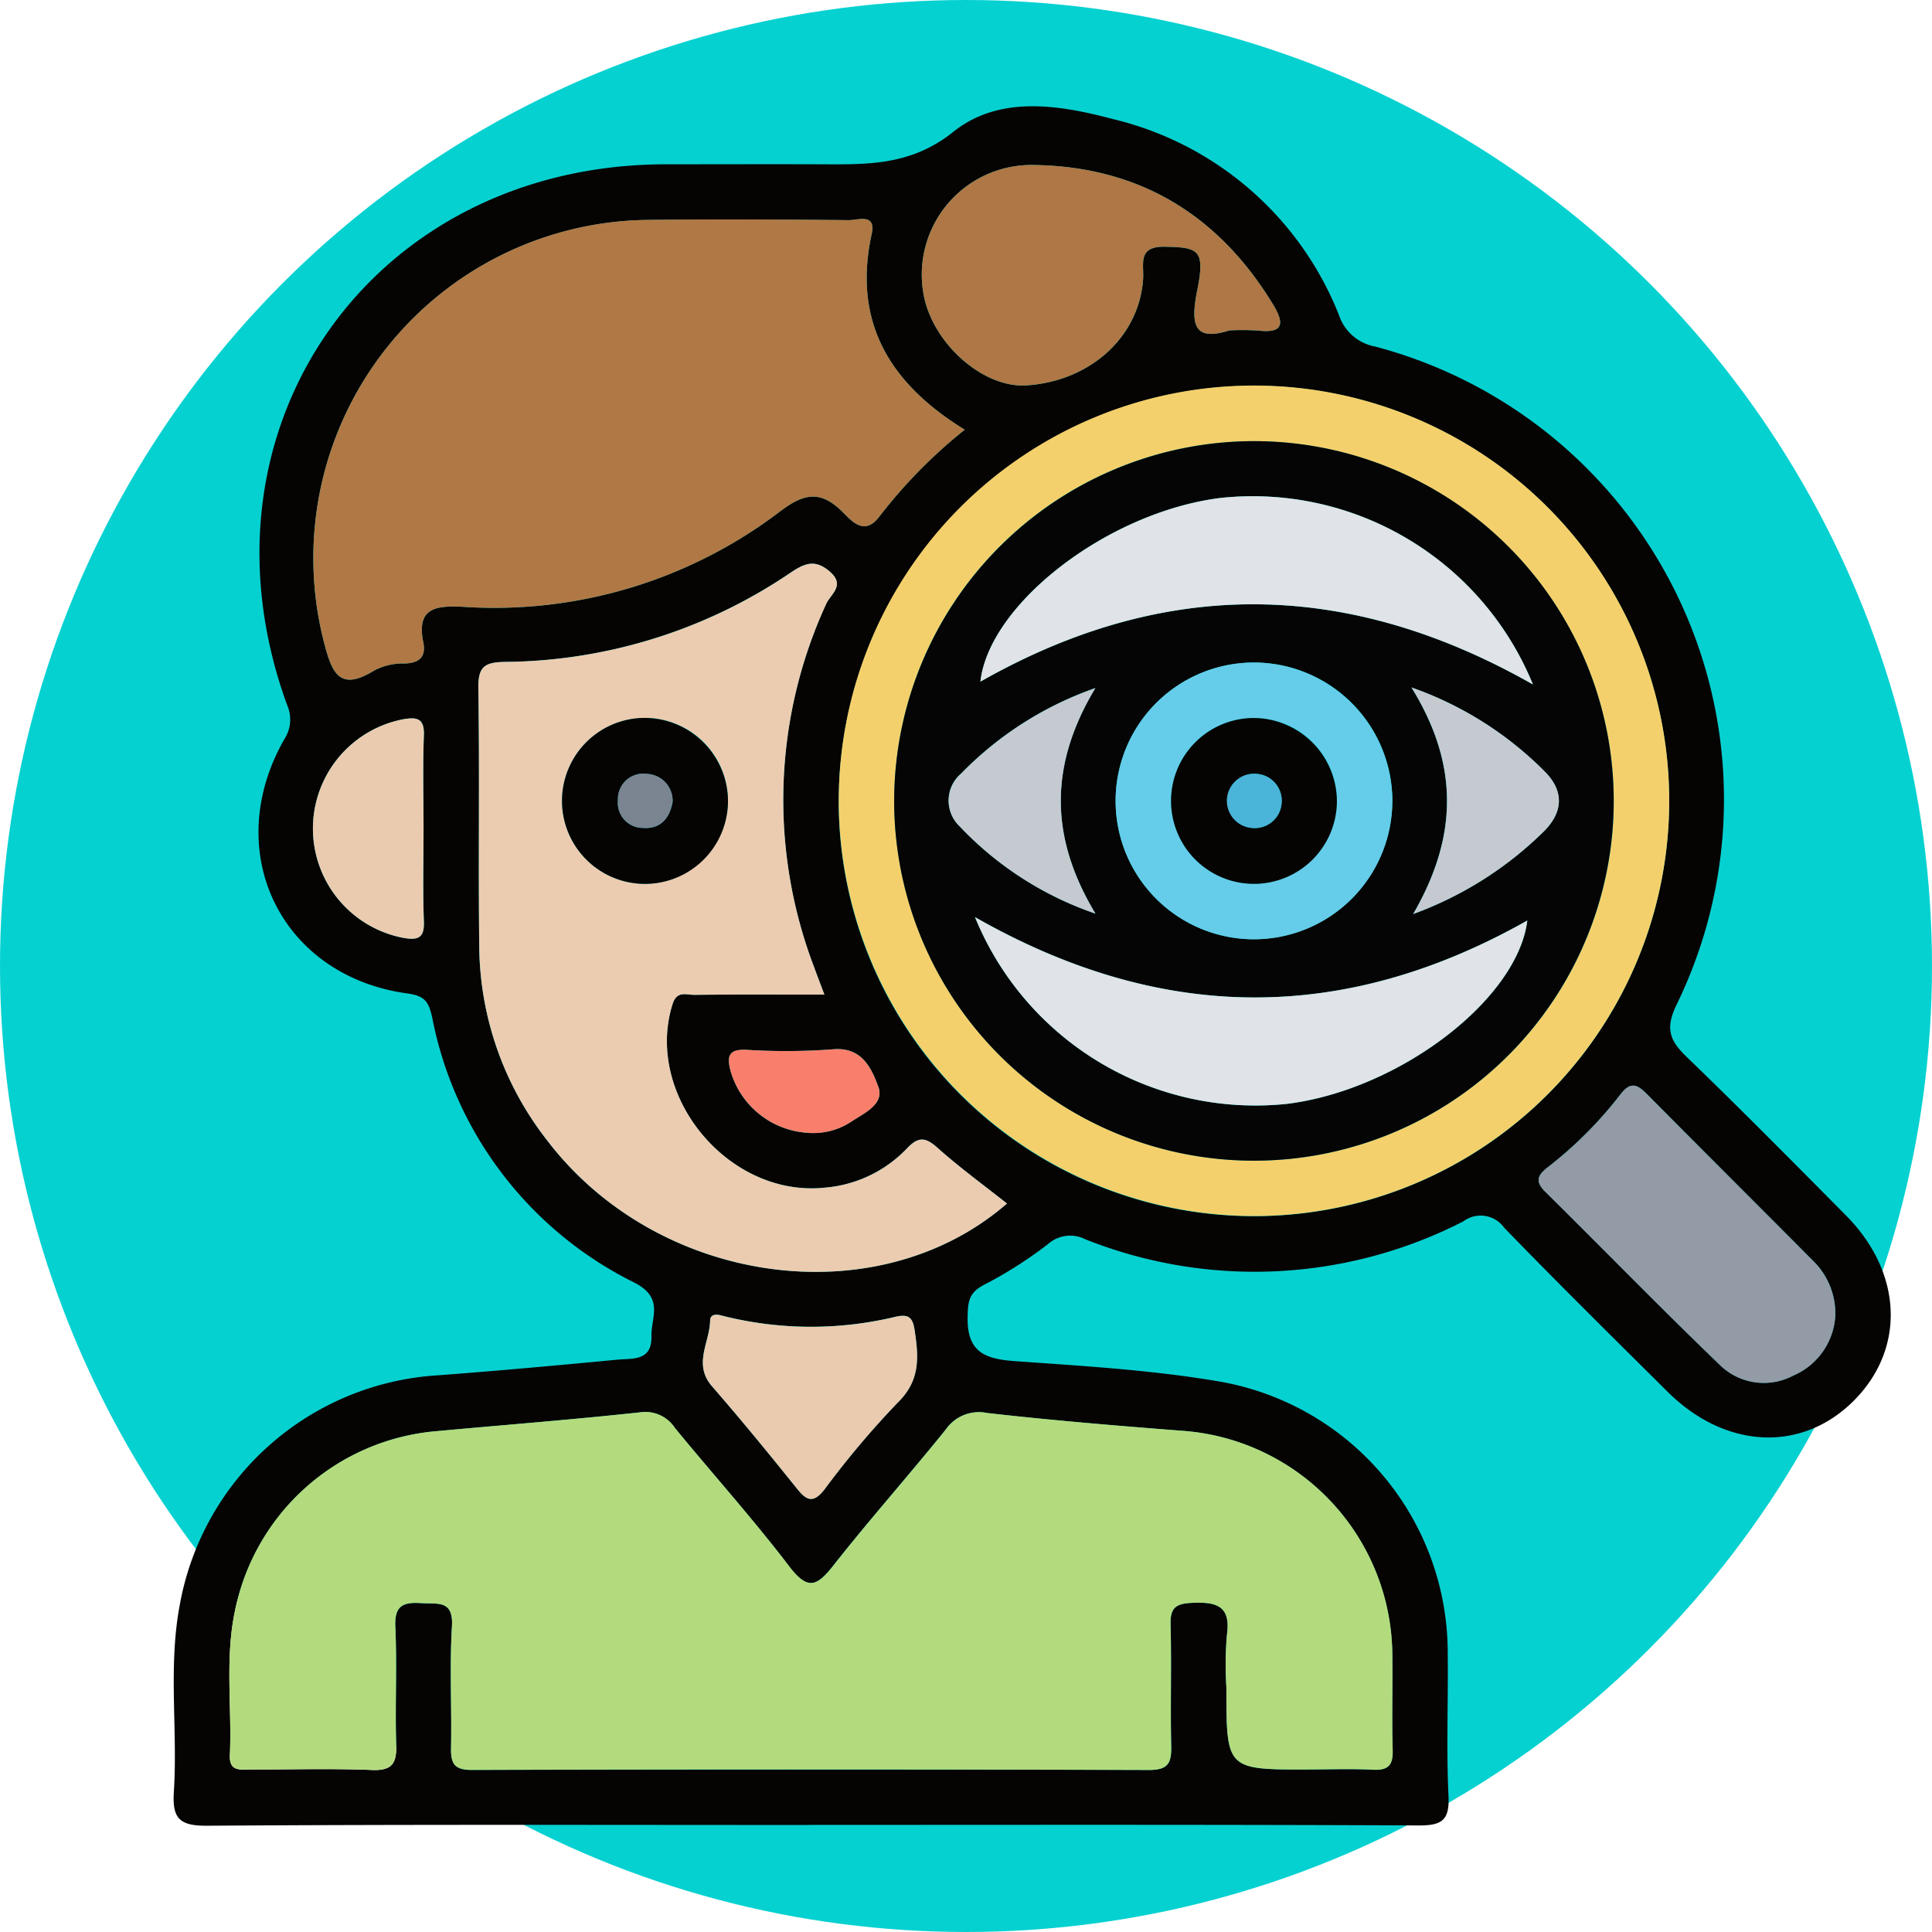 <svg xmlns="http://www.w3.org/2000/svg" xmlns:xlink="http://www.w3.org/1999/xlink" width="129" height="129" viewBox="0 0 129 129">
  <defs>
    <clipPath id="clip-path">
      <rect id="Rectángulo_353246" data-name="Rectángulo 353246" width="114.648" height="114.808" fill="none"/>
    </clipPath>
  </defs>
  <g id="Grupo_1003257" data-name="Grupo 1003257" transform="translate(-388 -5408)">
    <circle id="Elipse_5707" data-name="Elipse 5707" cx="64.5" cy="64.5" r="64.5" transform="translate(388 5408)" fill="#06d1d1"/>
    <g id="Grupo_1003118" data-name="Grupo 1003118" transform="translate(399.594 5415.096)">
      <g id="Grupo_1003117" data-name="Grupo 1003117" clip-path="url(#clip-path)">
        <path id="Trazado_715366" data-name="Trazado 715366" d="M42.418,114.759c-13.4,0-26.8-.042-40.195.049C.368,114.821-.1,114.3.015,112.535c.262-4.14-.386-8.321.388-12.439A18.67,18.67,0,0,1,17.654,84.733c3.991-.3,7.977-.662,11.96-1.042,1-.1,2.325.128,2.289-1.554-.027-1.3.868-2.566-1.154-3.6a25.071,25.071,0,0,1-13.49-17.717c-.243-1.095-.538-1.429-1.68-1.587-8.452-1.175-12.451-9.48-8.2-16.952a2.406,2.406,0,0,0,.193-2.317C.858,21.518,13.229,3.894,32.865,3.874c3.465,0,6.93-.013,10.4,0,3.106.014,5.99.076,8.79-2.164C55.122-.744,59.094-.109,62.725.856a21.641,21.641,0,0,1,15.089,13.1A3.132,3.132,0,0,0,80.2,16.037a31.273,31.273,0,0,1,20.14,43.975c-.756,1.567-.448,2.369.678,3.455,3.6,3.473,7.118,7.036,10.642,10.589,3.769,3.8,3.991,8.845.577,12.319-3.47,3.531-8.6,3.319-12.485-.543-3.66-3.634-7.333-7.257-10.92-10.963a1.925,1.925,0,0,0-2.712-.418,30.538,30.538,0,0,1-25.246,1.2,2.232,2.232,0,0,0-2.491.32,28.117,28.117,0,0,1-4.263,2.715c-.986.512-1.082,1.05-1.106,2.123-.056,2.441,1.214,2.841,3.244,2.985,4.525.321,9.079.589,13.541,1.349a18.391,18.391,0,0,1,15.272,18.206c.037,3.156-.1,6.318.052,9.467.08,1.68-.478,1.981-2.045,1.974-13.552-.065-27.1-.037-40.657-.037m33.282-3.7c1.462,0,2.927-.055,4.386.018,1.024.052,1.334-.325,1.3-1.321-.062-2.076,0-4.155-.023-6.232a15.105,15.105,0,0,0-14.2-15.09c-4.294-.334-8.588-.69-12.866-1.176a2.679,2.679,0,0,0-2.747,1.1c-2.461,3.055-5.071,5.991-7.5,9.073-1.082,1.374-1.7,1.719-2.942.086-2.422-3.179-5.1-6.159-7.641-9.252a2.356,2.356,0,0,0-2.326-1.051c-4.512.487-9.038.838-13.557,1.254A15.023,15.023,0,0,0,4.1,100.452c-.681,3.2-.2,6.444-.343,9.664-.05,1.122.754.934,1.415.936,2.694.009,5.39-.073,8.08.036,1.393.056,1.647-.5,1.609-1.728-.08-2.614.062-5.236-.058-7.847-.067-1.458.584-1.642,1.769-1.563,1.067.07,2.12-.232,2.012,1.558-.162,2.684-.006,5.385-.06,8.077-.02,1.025.174,1.5,1.365,1.5q22.627-.056,45.254,0c1.323,0,1.49-.531,1.466-1.631-.06-2.692.028-5.387-.042-8.079-.029-1.11.335-1.4,1.43-1.447,1.654-.076,2.62.2,2.328,2.182a23.894,23.894,0,0,0-.03,3.458c0,5.489,0,5.489,5.409,5.488M52.823,21.6c-5.039-3.1-7.489-7.208-6.216-13.06.31-1.425-.91-.927-1.51-.933-4.535-.043-9.072-.071-13.607-.013A22.581,22.581,0,0,0,10.043,35.811c.538,2.079,1.06,3.285,3.375,1.847a4.14,4.14,0,0,1,2.005-.452c1.01-.026,1.437-.472,1.245-1.416-.464-2.288.812-2.454,2.6-2.373a31.489,31.489,0,0,0,21.18-6.333c1.648-1.26,2.744-1.46,4.222.009.619.616,1.458,1.622,2.458.291a33.9,33.9,0,0,1,5.693-5.79m-9.375,37.72c-.279-.745-.491-1.3-.7-1.866a31.319,31.319,0,0,1,.822-24.225c.278-.635,1.311-1.234.233-2.159-.974-.836-1.658-.558-2.6.07A34.488,34.488,0,0,1,22.139,37.1c-1.392.018-1.817.321-1.794,1.774.094,5.768-.014,11.538.061,17.306A21.276,21.276,0,0,0,24.9,69c7.391,9.744,22.054,11.8,30.738,4.264-1.562-1.239-3.17-2.407-4.644-3.725-.813-.727-1.285-.748-2.044.056a8.546,8.546,0,0,1-5.506,2.612c-6.431.652-12.042-6.179-10.137-12.252.294-.936.937-.619,1.462-.626,2.829-.034,5.658-.016,8.674-.016m.962-12.907A27.725,27.725,0,1,0,72.162,18.66,27.778,27.778,0,0,0,44.41,46.409M70.492,14.964a18.005,18.005,0,0,1,1.889.01c1.8.216,1.767-.526,1.006-1.773-3.7-6.071-9.11-9.263-16.21-9.28a7.32,7.32,0,0,0-7.015,9.057c.807,3.145,4.039,5.841,6.783,5.659,4.277-.282,7.534-3.258,7.787-7.114.065-.989-.393-2.18,1.454-2.145,2.281.043,2.7.219,2.154,2.939-.467,2.34-.165,3.388,2.153,2.648m40.451,65.864a4.9,4.9,0,0,0-1.472-3.734c-3.681-3.7-7.386-7.385-11.061-11.1-.639-.646-1.1-.94-1.8-.026a27.006,27.006,0,0,1-4.869,4.881c-.681.533-.846.944-.152,1.63C95.47,76.312,99.273,80.222,103.2,84a4.188,4.188,0,0,0,4.928.756,4.628,4.628,0,0,0,2.814-3.929m-74.251-.056c-.165-.052-.86-.274-.87.306-.025,1.452-1.155,2.915.121,4.382,1.965,2.259,3.862,4.58,5.738,6.914.656.815,1.1.822,1.759,0a60,60,0,0,1,4.894-5.81c1.528-1.478,1.41-3.038,1.146-4.81-.131-.877-.372-1.147-1.331-.918a24.128,24.128,0,0,1-11.457-.068M16.685,48.228c0-2.073-.056-4.148.023-6.218.044-1.148-.46-1.237-1.381-1.08a7.431,7.431,0,0,0,0,14.594c.92.158,1.425.071,1.382-1.078-.079-2.07-.023-4.145-.023-6.218m25.7,20.314A4.576,4.576,0,0,0,45.24,67.8c.864-.57,2.24-1.179,1.813-2.332-.454-1.224-1.089-2.7-3.08-2.5A42.341,42.341,0,0,1,38.21,63c-1.123-.039-1.281.4-1.037,1.372a5.728,5.728,0,0,0,5.213,4.175" transform="translate(0 0)" fill="#050403"/>
        <path id="Trazado_715367" data-name="Trazado 715367" d="M80.028,212.464c-5.409,0-5.409,0-5.409-5.489a23.887,23.887,0,0,1,.03-3.458c.293-1.981-.674-2.258-2.327-2.182-1.095.05-1.459.338-1.43,1.447.07,2.692-.018,5.387.042,8.079.024,1.1-.143,1.636-1.466,1.632q-22.627-.069-45.254-.005c-1.191,0-1.386-.47-1.365-1.5.054-2.692-.1-5.394.06-8.077.108-1.79-.945-1.489-2.012-1.559-1.185-.078-1.835.106-1.769,1.564.12,2.611-.022,5.233.058,7.847.037,1.231-.216,1.784-1.61,1.728-2.689-.109-5.386-.027-8.08-.036-.662,0-1.465.185-1.415-.936.144-3.22-.338-6.463.343-9.664a15.024,15.024,0,0,1,13.5-11.989c4.519-.416,9.045-.766,13.557-1.253a2.356,2.356,0,0,1,2.326,1.051c2.538,3.093,5.219,6.073,7.642,9.252,1.244,1.632,1.859,1.288,2.942-.087,2.426-3.081,5.036-6.018,7.5-9.073a2.681,2.681,0,0,1,2.747-1.1c4.278.486,8.572.842,12.866,1.177a15.105,15.105,0,0,1,14.2,15.09c.025,2.077-.039,4.156.023,6.232.03,1-.281,1.373-1.3,1.321-1.459-.074-2.924-.019-4.386-.018" transform="translate(-4.328 -101.408)" fill="#b3db7e"/>
        <path id="Trazado_715368" data-name="Trazado 715368" d="M63.658,30.344a33.887,33.887,0,0,0-5.693,5.79c-1,1.331-1.839.325-2.458-.291-1.478-1.47-2.574-1.27-4.222-.01a31.489,31.489,0,0,1-21.18,6.333c-1.79-.08-3.066.085-2.6,2.373.191.944-.235,1.39-1.245,1.416a4.139,4.139,0,0,0-2.005.452c-2.315,1.438-2.837.232-3.375-1.847A22.581,22.581,0,0,1,42.325,16.337c4.535-.058,9.072-.03,13.607.013.6.006,1.82-.492,1.51.933-1.273,5.852,1.177,9.96,6.216,13.06" transform="translate(-10.835 -8.749)" fill="#b07845"/>
        <path id="Trazado_715369" data-name="Trazado 715369" d="M67.111,94.84c-3.016,0-5.845-.018-8.674.016-.525.006-1.169-.31-1.462.626-1.9,6.073,3.706,12.9,10.137,12.251a8.547,8.547,0,0,0,5.506-2.612c.759-.8,1.231-.784,2.044-.057,1.474,1.318,3.082,2.487,4.644,3.726-8.685,7.535-23.348,5.48-30.738-4.264A21.276,21.276,0,0,1,44.07,91.7C44,85.936,44.1,80.165,44.009,74.4c-.024-1.453.4-1.756,1.794-1.774A34.486,34.486,0,0,0,64.871,66.66c.939-.628,1.624-.906,2.6-.07,1.078.925.045,1.524-.233,2.159a31.319,31.319,0,0,0-.822,24.225c.206.562.419,1.121.7,1.866M60.676,81.875a5.541,5.541,0,1,0-5.571,5.57,5.584,5.584,0,0,0,5.571-5.57" transform="translate(-23.663 -35.525)" fill="#ecccb1"/>
        <path id="Trazado_715370" data-name="Trazado 715370" d="M96.063,68.112A27.725,27.725,0,1,1,123.876,95.8,27.77,27.77,0,0,1,96.063,68.112m27.721-24.05a24.022,24.022,0,1,0,24.029,24.077,24.057,24.057,0,0,0-24.029-24.077" transform="translate(-51.653 -21.703)" fill="#f4d06c"/>
        <path id="Trazado_715371" data-name="Trazado 715371" d="M128.578,19.524c-2.318.74-2.62-.308-2.153-2.648.543-2.72.127-2.9-2.154-2.939-1.847-.035-1.388,1.156-1.453,2.145-.254,3.855-3.51,6.831-7.787,7.114-2.744.182-5.976-2.514-6.783-5.659a7.32,7.32,0,0,1,7.015-9.057c7.1.017,12.507,3.209,16.211,9.279.761,1.248.79,1.99-1.006,1.774a18.006,18.006,0,0,0-1.889-.01" transform="translate(-58.085 -4.56)" fill="#ae7745"/>
        <path id="Trazado_715372" data-name="Trazado 715372" d="M216.95,156.888a4.627,4.627,0,0,1-2.814,3.929,4.188,4.188,0,0,1-4.928-.755c-3.93-3.779-7.732-7.689-11.614-11.519-.695-.686-.53-1.1.151-1.63a26.994,26.994,0,0,0,4.87-4.881c.7-.914,1.162-.619,1.8.026,3.675,3.711,7.379,7.392,11.061,11.1a4.9,4.9,0,0,1,1.472,3.734" transform="translate(-106.006 -76.06)" fill="#929ba6"/>
        <path id="Trazado_715373" data-name="Trazado 715373" d="M77.795,174.618a24.128,24.128,0,0,0,11.457.068c.959-.228,1.2.042,1.331.919.264,1.772.382,3.332-1.146,4.81a59.877,59.877,0,0,0-4.894,5.809c-.655.819-1.1.812-1.759,0-1.876-2.334-3.773-4.654-5.738-6.914-1.276-1.467-.147-2.93-.122-4.382.01-.58.706-.358.87-.306" transform="translate(-41.101 -93.846)" fill="#eacbaf"/>
        <path id="Trazado_715374" data-name="Trazado 715374" d="M27.5,95.764c0,2.073-.056,4.148.022,6.218.044,1.149-.461,1.236-1.381,1.078a7.431,7.431,0,0,1,0-14.594c.92-.157,1.425-.068,1.381,1.08-.079,2.07-.022,4.145-.022,6.218" transform="translate(-10.814 -47.536)" fill="#eacbaf"/>
        <path id="Trazado_715375" data-name="Trazado 715375" d="M85.507,141.764a5.733,5.733,0,0,1-5.214-4.176c-.243-.972-.085-1.411,1.038-1.372a42.492,42.492,0,0,0,5.763-.025c1.992-.2,2.627,1.271,3.08,2.5.427,1.153-.95,1.762-1.813,2.332a4.593,4.593,0,0,1-2.854.746" transform="translate(-43.121 -73.219)" fill="#f97f6c"/>
        <path id="Trazado_715376" data-name="Trazado 715376" d="M67.174,93.849a5.541,5.541,0,1,1-5.628-5.512,5.588,5.588,0,0,1,5.628,5.512m-3.7.092a1.793,1.793,0,0,0-1.691-1.863,1.7,1.7,0,0,0-1.956,1.762,1.669,1.669,0,0,0,1.651,1.84c1.177.1,1.8-.63,2-1.739" transform="translate(-30.16 -47.498)" fill="#050403"/>
        <path id="Trazado_715377" data-name="Trazado 715377" d="M128.087,48.364a24.022,24.022,0,1,1-24.022,24.08,24.057,24.057,0,0,1,24.022-24.08M146.715,64.61a20.21,20.21,0,0,0-20.869-12.451c-7.52.944-15.434,7.061-16.022,12.263,12.185-6.923,24.4-6.909,36.891.188M109.463,80.147A20.226,20.226,0,0,0,130.3,92.614c7.514-.934,15.4-6.992,16.04-12.24-12.192,6.884-24.4,6.887-36.875-.227m27.865-7.677A9.239,9.239,0,1,0,128,81.624a9.261,9.261,0,0,0,9.325-9.153m1.279-7.659c3.223,5.206,3.068,10.03.115,15.125a24.229,24.229,0,0,0,8.676-5.468c1.319-1.283,1.443-2.7.117-4.035a23.451,23.451,0,0,0-8.908-5.622m-21.1,15.1c-3.086-5.126-3.083-9.945-.007-15.062a23.164,23.164,0,0,0-8.954,5.7,2.371,2.371,0,0,0-.113,3.526,22.5,22.5,0,0,0,9.074,5.833" transform="translate(-55.956 -26.005)" fill="#050505"/>
        <path id="Trazado_715378" data-name="Trazado 715378" d="M67.82,98.283c-.194,1.11-.819,1.834-2,1.739a1.669,1.669,0,0,1-1.651-1.84A1.7,1.7,0,0,1,66.13,96.42a1.793,1.793,0,0,1,1.691,1.863" transform="translate(-34.504 -51.841)" fill="#7a8591"/>
        <path id="Trazado_715379" data-name="Trazado 715379" d="M153.413,68.857c-12.493-7.1-24.705-7.111-36.891-.188.588-5.2,8.5-11.319,16.022-12.263a20.21,20.21,0,0,1,20.87,12.451" transform="translate(-62.654 -30.252)" fill="#e0e3e7"/>
        <path id="Trazado_715380" data-name="Trazado 715380" d="M115.742,117.114c12.479,7.114,24.683,7.111,36.875.227-.64,5.247-8.526,11.305-16.04,12.239a20.224,20.224,0,0,1-20.835-12.466" transform="translate(-62.234 -62.972)" fill="#e0e3e7"/>
        <path id="Trazado_715381" data-name="Trazado 715381" d="M154.526,89.664a9.239,9.239,0,1,1-9.153-9.323,9.269,9.269,0,0,1,9.153,9.323m-3.7-.058a5.537,5.537,0,1,0-5.623,5.508,5.586,5.586,0,0,0,5.623-5.508" transform="translate(-73.153 -43.199)" fill="#65cdea"/>
        <path id="Trazado_715382" data-name="Trazado 715382" d="M178.783,83.94a23.462,23.462,0,0,1,8.908,5.622c1.326,1.334,1.2,2.753-.117,4.035a24.229,24.229,0,0,1-8.676,5.468c2.953-5.1,3.108-9.92-.115-15.125" transform="translate(-96.131 -45.134)" fill="#c5cad1"/>
        <path id="Trazado_715383" data-name="Trazado 715383" d="M121.737,99.089a22.5,22.5,0,0,1-9.074-5.833,2.371,2.371,0,0,1,.113-3.526,23.164,23.164,0,0,1,8.954-5.7c-3.076,5.117-3.079,9.935.007,15.062" transform="translate(-60.185 -45.181)" fill="#c5cad1"/>
        <path id="Trazado_715384" data-name="Trazado 715384" d="M155.13,93.914a5.537,5.537,0,1,1-5.566-5.563,5.589,5.589,0,0,1,5.566,5.563m-3.689.095a1.794,1.794,0,0,0-1.628-1.923A1.812,1.812,0,1,0,149.6,95.7a1.79,1.79,0,0,0,1.84-1.689" transform="translate(-77.459 -47.506)" fill="#050403"/>
        <path id="Trazado_715385" data-name="Trazado 715385" d="M155.774,98.333a1.79,1.79,0,0,1-1.84,1.689,1.812,1.812,0,1,1,.212-3.611,1.794,1.794,0,0,1,1.628,1.923" transform="translate(-81.793 -51.831)" fill="#4ab4d9"/>
      </g>
    </g>
  </g>
</svg>
